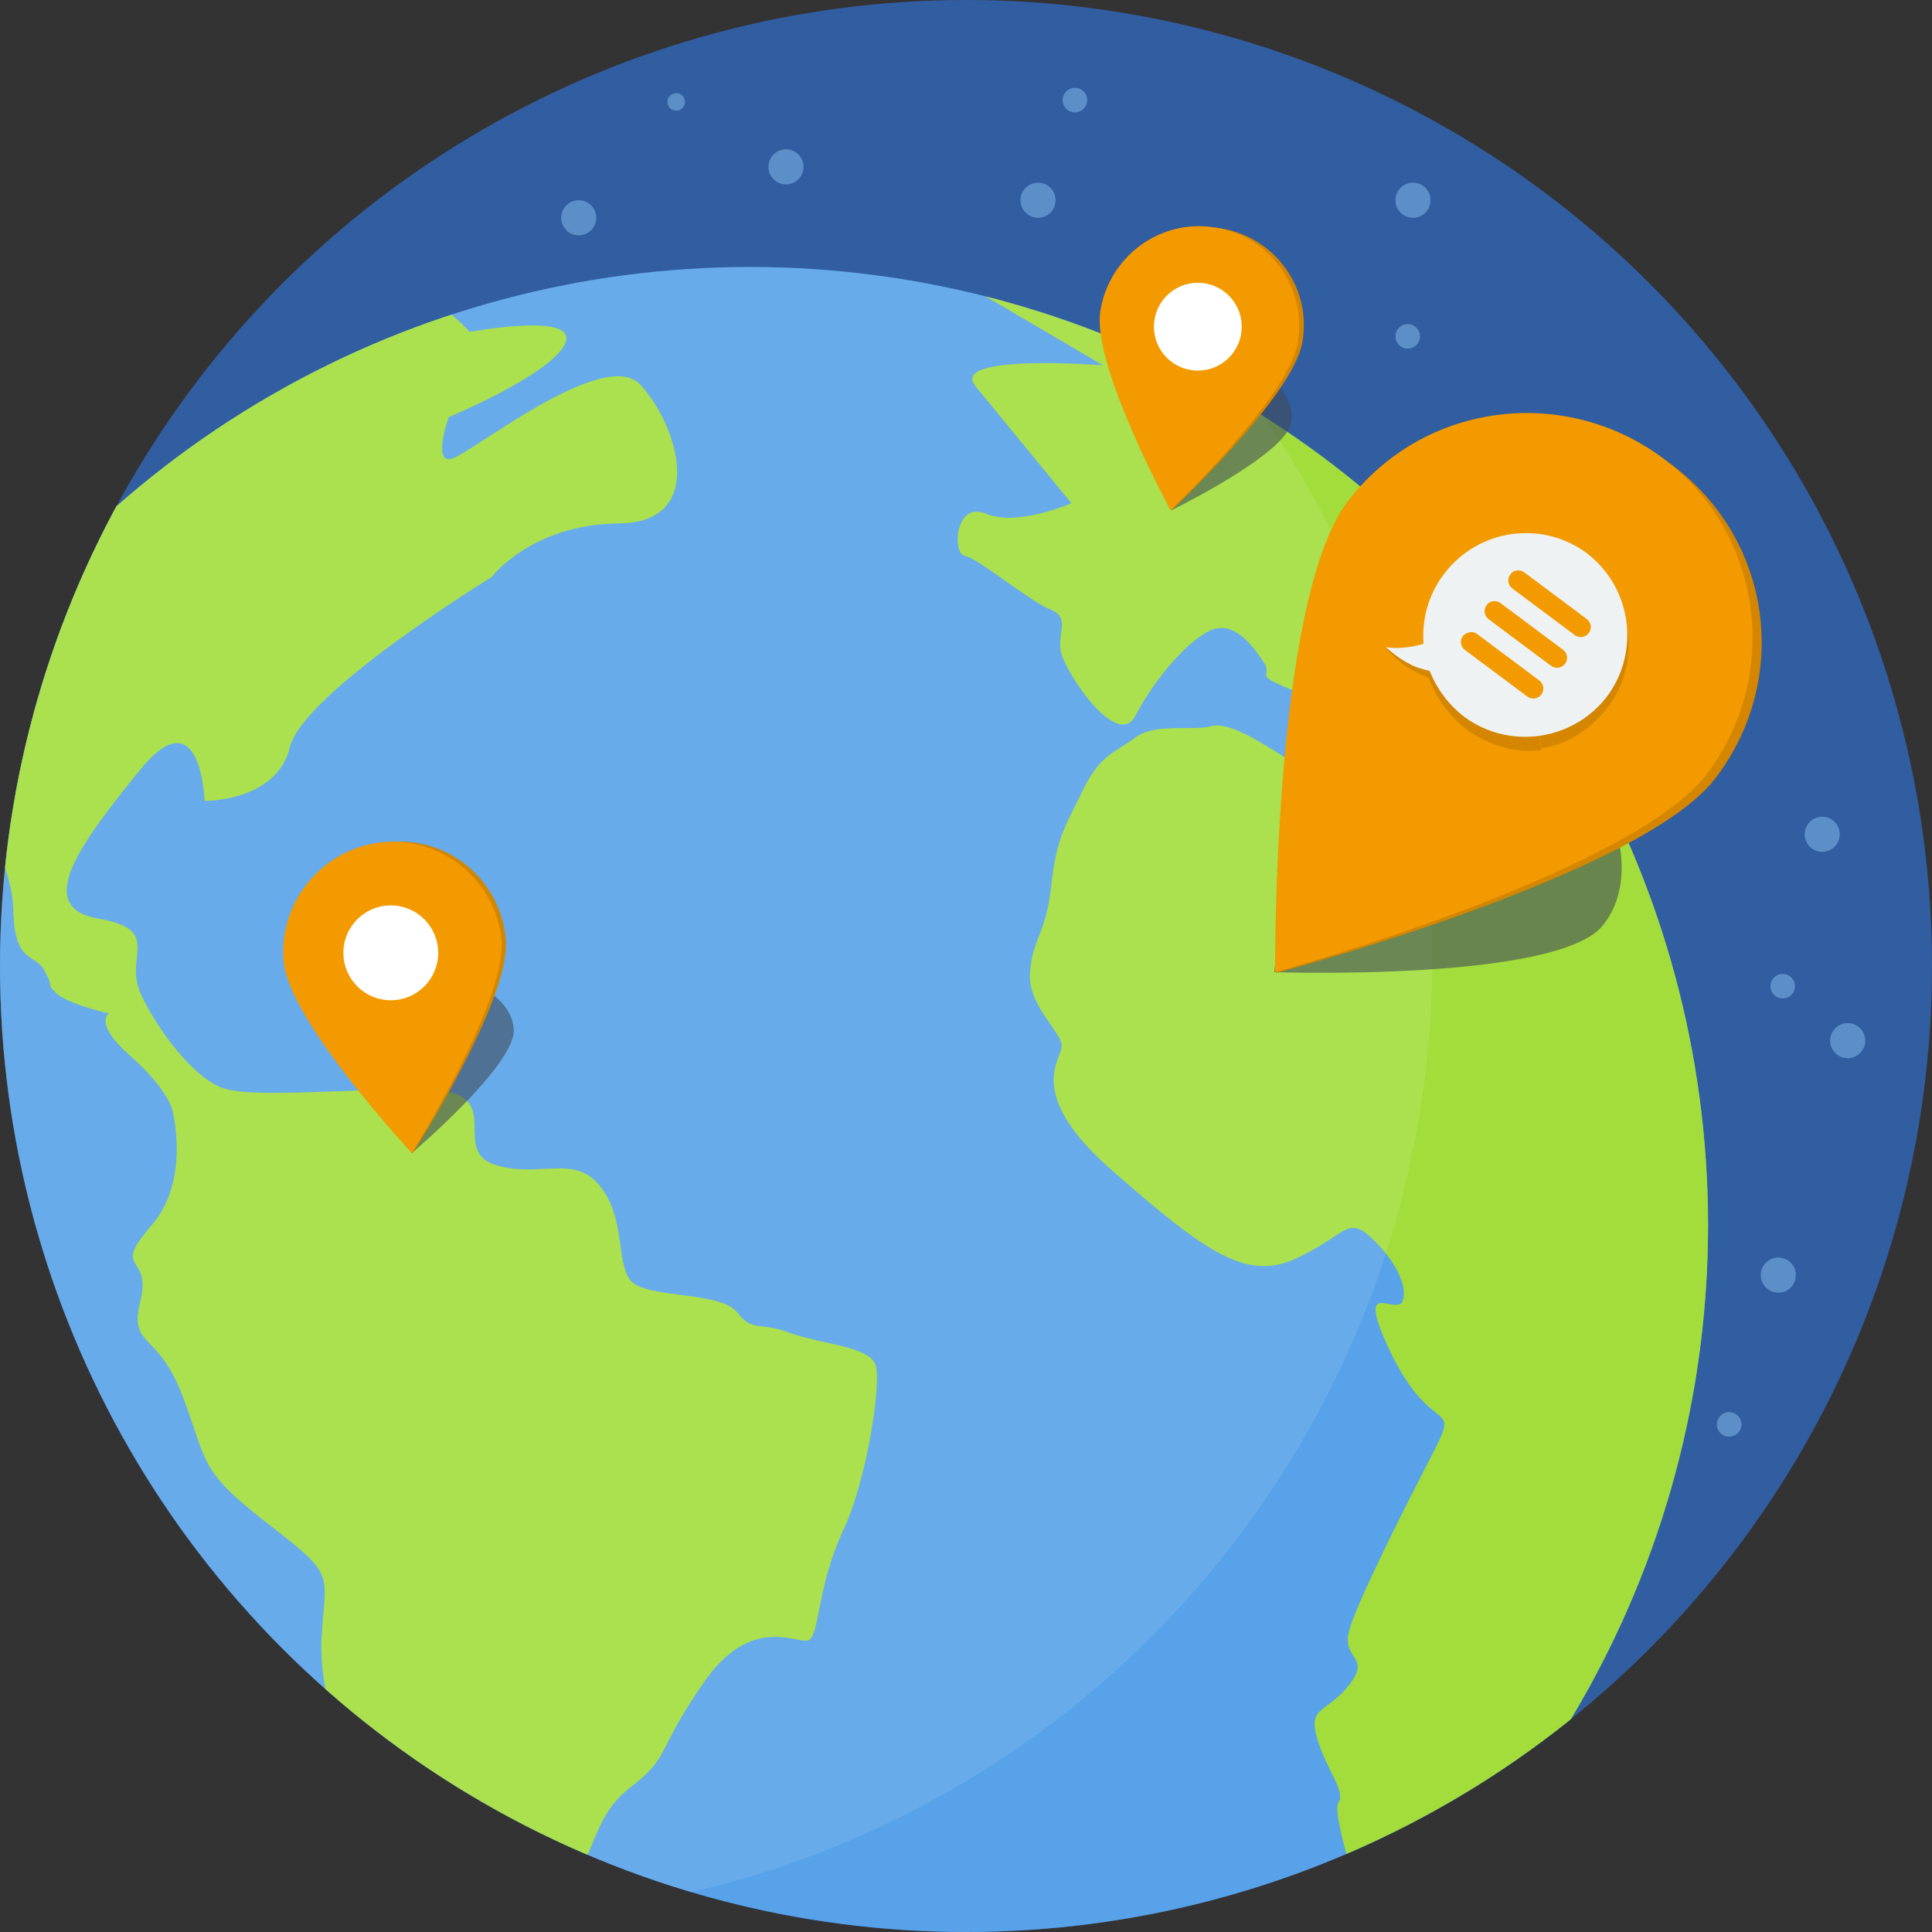 <?xml version="1.0" encoding="utf-8"?>
<!-- Generator: Adobe Illustrator 19.0.1, SVG Export Plug-In . SVG Version: 6.00 Build 0)  -->
<svg version="1.1" id="Layer_1" xmlns="http://www.w3.org/2000/svg" xmlns:xlink="http://www.w3.org/1999/xlink" x="0px" y="0px"
	 viewBox="0 0 220 220" style="enable-background:new 0 0 220 220;" xml:space="preserve">
<rect x="0" y="0" width="220" height="220" fill="#333333" stroke="none"/>
<style type="text/css">
	.st0{fill-rule:evenodd;clip-rule:evenodd;fill:#315DA1;}
	.st1{clip-path:url(#SVGID_2_);}
	.st2{fill-rule:evenodd;clip-rule:evenodd;fill:#57A2E8;}
	.st3{clip-path:url(#SVGID_4_);}
	.st4{fill-rule:evenodd;clip-rule:evenodd;fill:#A2DD3B;}
	.st5{opacity:0.1;fill-rule:evenodd;clip-rule:evenodd;fill:#FFFFFF;}
	.st6{opacity:0.6;fill-rule:evenodd;clip-rule:evenodd;fill:#404C59;}
	.st7{fill-rule:evenodd;clip-rule:evenodd;fill:#D48600;}
	.st8{fill-rule:evenodd;clip-rule:evenodd;fill:#F39A00;}
	.st9{fill-rule:evenodd;clip-rule:evenodd;fill:#FFFFFF;}
	.st10{fill-rule:evenodd;clip-rule:evenodd;fill:#EEF2F2;}
	.st11{fill-rule:evenodd;clip-rule:evenodd;fill:#F29A00;}
	.st12{opacity:0.5;fill-rule:evenodd;clip-rule:evenodd;fill:#89C1EF;}
</style>
<circle class="st0" cx="110" cy="110" r="110"/>
<g>
	<defs>
		<circle id="SVGID_1_" cx="110" cy="110" r="110"/>
	</defs>
	<clipPath id="SVGID_2_">
		<use xlink:href="#SVGID_1_"  style="overflow:visible;"/>
	</clipPath>
	<g class="st1">
		<circle class="st2" cx="85.4" cy="139.5" r="109.1"/>
		<g>
			<defs>
				<circle id="SVGID_3_" cx="85.4" cy="139.5" r="109.1"/>
			</defs>
			<clipPath id="SVGID_4_">
				<use xlink:href="#SVGID_3_"  style="overflow:visible;"/>
			</clipPath>
			<g class="st3">
				<path class="st4" d="M160.8,48.9c-3-1.8-55.8-19.4-55.8-19.4l20.6,12.1c0,0-17.7-1.4-14.5,2.4c3.2,3.9,10.9,13.3,10.9,13.3
					s-6.1,2.7-9.7,1.2c-3.6-1.5-3.9,4.6-2.4,4.8c1.5,0.3,7.4,5.2,9.7,6.1c2.3,0.9,0.8,2.6,1.2,4.8c0.4,2.2,6.4,11.3,8.5,7.3
					c2.1-4.1,5.9-8.5,8.5-9.7c2.6-1.2,4.7,1.5,6.1,3.6c1.4,2.2-2.7,0.9,7.3,4.8c9.9,4,9.7,7.3,9.7,7.3s1.5,3.1-3.6,2.4
					c-5.1-0.7-7.9-1.7-10.9-3.6c-3-1.9-6.6-4.2-8.5-3.6c-0.7,0.2-1.7,0.2-2.9,0.2c-1.9,0-4.2,0-5.6,1c-2.2,1.7-4.1,1.9-6.1,6.1
					c-2,4.1-3,5.4-3.6,10.9c-0.6,5.5-2.1,5.9-2.4,9.7c-0.4,3.8,3.6,6.9,3.6,8.5c0,1.6-4.4,5.5,6.1,14.5c10.4,9.1,15,12.3,20.6,9.7
					c5.6-2.6,5.8-4.9,8.5-2.4c2.7,2.5,4.3,5.6,3.6,7.3c-0.2,0.5-0.9,0.4-1.5,0.3c-1.4-0.3-2.8-0.6,0.3,5.8c4.6,9.3,7.8,5.1,4.8,10.9
					c-3,5.8-8.9,17.4-9.7,20.6c-0.8,3.2,2.6,2.8,0,6.1c-2.6,3.3-4.7,2.3-3.6,6.1c1.1,3.7,3.3,6,2.4,7.3c-0.9,1.3,3.6,14.5,3.6,14.5
					l35.5-33.7l15.4-69.4C206.9,116.8,163.8,50.7,160.8,48.9z"/>
				<path class="st4" d="M99.7,155.4c-0.8-2.1-6-2.3-9.7-3.6c-3.7-1.4-4.2,0-6.1-2.4s-10.4-1.5-12.1-3.6c-1.7-2.1-0.5-7.2-3.6-10.9
					c-1.8-2.1-3.9-1.9-6.3-1.8c-1.8,0.1-3.8,0.2-5.9-0.6c-4.8-2,2.3-8.7-8.5-8.5c-10.8,0.2-18.5,0.9-21.8,0
					c-3.4-0.9-7.8-6.7-9.7-10.9c-1.9-4.2,2.6-7.2-4.8-8.5c-7.5-1.3-2-8.6,4.8-17c6.9-8.4,7.3,3.6,7.3,3.6s8.2,0.1,9.7-6.1
					c1.5-6.2,23-19.4,23-19.4s4.5-6,14.5-6.1c10.1-0.1,6.7-11.2,2.4-15.8c-2.4-2.6-8.7,0.6-13.9,3.8c-3.9,2.4-7.2,4.8-7.9,4.7
					c-1.7-0.1,0-4.8,0-4.8s12-5,13.3-8.5c1.3-3.5-10.9-1.2-10.9-1.2s-5.4-5.9-8.5-4.8c-3.1,1.1-12.3,8.2-25.5,17
					C6.4,58.7-5.8,70.6-7,76.6c-1.2,5.9,8.4,20,8.5,26.7c0.1,6.7,2.5,5.1,3.6,7.3c1.2,2.2,0,1.1,1.2,2.4c1.2,1.3,6.1,2.4,6.1,2.4
					s-1.8,1.1,2.4,4.8c4.2,3.7,4.8,6.1,4.8,6.1s2.2,8.1-2.4,13.3c-4.6,5.3,0.1,3.1-1.2,8.5c-1.4,5.4,2,3.4,4.8,10.9
					c2.9,7.6,1.7,8.3,9.7,14.5c8,6.2,6.5,5.4,6.1,13.3c-0.4,8,6,27.3,12.1,37.6c6.2,10.3,13.4,5.3,19.4,4.8c6-0.5-2.1-2.4-7.3-2.4
					c-5.2,0-2.6-2.5-3.6-6.1c-1.1-3.5,0.7-3.4,2.4-6.1c1.2-1.9,1.5-1.6,2.6-1.4c0.5,0.1,1.2,0.2,2.2,0.1c3.4-0.2,2.5-6,7.3-9.7
					c4.8-3.7,2.8-3.9,8.5-12.1c4-5.7,7.8-5.3,10.1-4.9c1,0.2,1.7,0.4,2,0c1-1.1,0.9-6.1,3.6-12.1C98.7,168.8,100.4,157.5,99.7,155.4
					z"/>
				<circle class="st5" cx="54" cy="109.2" r="109.1"/>
			</g>
		</g>
	</g>
</g>
<g>
	<path class="st6" d="M152.8,80.3c-5.2,6.4-7.7,30.4-7.7,30.4s32.2,1.1,37.4-5.3c2.2-2.7,2.7-6.6,1.6-10.6l-23.8-18
		C157.1,77,154.6,78.1,152.8,80.3L152.8,80.3z M153.8,82.2L153.8,82.2c2.2-2.6,7.6-1.8,12.1,1.9c4.5,3.7,6.5,8.9,4.3,11.5
		c-2.2,2.6-7.6,1.8-12.1-1.9C153.6,90,151.6,84.9,153.8,82.2z"/>
	<path class="st7" d="M154.2,57.8c-8.7,11.2-8.9,53-8.9,53s41.1-10.9,49.9-22c8.7-11.2,6.7-27.1-4.6-35.7
		C179.2,44.6,162.9,46.7,154.2,57.8L154.2,57.8z M165.4,66.8L165.4,66.8c3.6-4.6,10.3-5.5,15-2c4.7,3.5,5.5,10.1,1.9,14.8
		c-3.6,4.6-10.3,5.5-15,2C162.7,78,161.8,71.4,165.4,66.8z"/>
	<path class="st8" d="M153.4,57.2c-8.5,11.3-8.2,53.5-8.2,53.5s40.6-11.2,49.2-22.6c8.5-11.3,6.3-27.4-5-35.9
		C178,43.7,161.9,45.9,153.4,57.2L153.4,57.2z M164.6,66.2L164.6,66.2c3.5-4.7,10.2-5.6,14.9-2.1c4.7,3.5,5.6,10.2,2.1,14.9
		c-3.5,4.7-10.2,5.6-14.9,2.1C162,77.5,161.1,70.9,164.6,66.2z"/>
	<circle class="st9" cx="173.3" cy="72.5" r="11.1"/>
	<g>
		<path class="st7" d="M174,74l-0.2-1.6l1.6-0.2l2.9-0.4l2.8-0.4l4-0.6c-0.6-2.5-2.1-4.8-4.3-6.5c-5.1-3.9-12.4-2.9-16.3,2.3
			c-1.8,2.4-2.5,5.2-2.3,7.9c-1.4,0.5-3-0.6-4.4-0.7c1.6,1.8,2.8,2.5,4.9,3.4c0.6,1.9,2.3,4.3,4.1,5.7c2.8,2.1,5.9,2.9,8.7,2.5
			l-0.2-1.4l-0.6-4.1l-0.4-2.8L174,74z"/>
		<path class="st7" d="M180.8,64.2c5.1,3.9,6.2,11.2,2.3,16.3c-2,2.6-4.7,4.3-7.6,4.7L172.3,62C175.2,61.6,178.3,62.3,180.8,64.2z"
			/>
		<path class="st10" d="M180.7,63c5.1,3.9,6.1,11.2,2.3,16.3c-3.9,5.1-11.2,6.1-16.3,2.3c-1.8-1.4-3.1-3.2-3.9-5.2
			c-0.8-0.2-1.6-0.4-2.3-0.8c-1-0.5-1.9-1.2-2.7-1.9c1.5,0.2,3,0,4.3-0.4c-0.2-2.7,0.5-5.5,2.3-7.9C168.3,60.2,175.6,59.2,180.7,63z
			"/>
		<path class="st11" d="M170.9,68.7L178,74c0.5,0.4,0.6,1.1,0.2,1.6l0,0c-0.4,0.5-1.1,0.6-1.6,0.2l-7.1-5.3
			c-0.5-0.4-0.6-1.1-0.2-1.6l0,0C169.6,68.4,170.4,68.3,170.9,68.7L170.9,68.7z M173.6,65.2l7.1,5.3c0.5,0.4,0.6,1.1,0.2,1.6l0,0
			c-0.4,0.5-1.1,0.6-1.6,0.2l-7.1-5.3c-0.5-0.4-0.6-1.1-0.2-1.6l0,0C172.3,64.9,173.1,64.8,173.6,65.2L173.6,65.2z M168.2,72.2
			l7.1,5.3c0.5,0.4,0.6,1.1,0.2,1.6l0,0c-0.4,0.5-1.1,0.6-1.6,0.2l-7.1-5.3c-0.5-0.4-0.6-1.1-0.2-1.6l0,0
			C167,72,167.7,71.8,168.2,72.2z"/>
	</g>
</g>
<g>
	<path class="st6" d="M130,44.6c-0.7,3.6,3.4,13.5,3.4,13.5s12.9-6.3,13.6-9.9c0.3-1.5-0.3-3.1-1.6-4.5l-13.1-2
		C131,42.4,130.2,43.4,130,44.6L130,44.6z M130.8,45.1L130.8,45.1c0.3-1.5,2.6-2.3,5.2-1.8c2.6,0.5,4.4,2.1,4.1,3.6
		c-0.3,1.5-2.6,2.3-5.2,1.8C132.3,48.2,130.5,46.6,130.8,45.1z"/>
	<path class="st7" d="M125.8,35.5c-1.1,6.2,7.6,22.6,7.6,22.6s13.8-12.9,14.9-19.1c1.1-6.2-3.1-12-9.3-13
		C132.8,25,126.9,29.3,125.8,35.5L125.8,35.5z M132.1,36.6L132.1,36.6c0.4-2.6,2.9-4.3,5.5-3.9c2.6,0.4,4.3,2.8,3.9,5.4
		c-0.4,2.6-2.9,4.3-5.5,3.9C133.4,41.6,131.7,39.2,132.1,36.6z"/>
	<path class="st8" d="M125.3,35.4c-1,6.2,8,22.7,8,22.7s13.6-13,14.5-19.2c1-6.2-3.3-12.1-9.5-13C132.1,24.9,126.3,29.2,125.3,35.4
		L125.3,35.4z M131.7,36.6L131.7,36.6c0.4-2.6,2.8-4.3,5.4-3.9c2.6,0.4,4.3,2.8,3.9,5.4c-0.4,2.6-2.8,4.3-5.4,3.9
		C133,41.6,131.2,39.1,131.7,36.6z"/>
	<circle class="st9" cx="136.4" cy="37.2" r="5"/>
</g>
<g>
	<path class="st6" d="M39.7,117.9c0.2,4,7.2,13.4,7.2,13.4s11.9-10.1,11.6-14.1c-0.1-1.7-1.2-3.2-2.9-4.3l-14.4,1.4
		C40.2,115.4,39.6,116.6,39.7,117.9L39.7,117.9z M40.7,118.3L40.7,118.3c-0.1-1.7,2.1-3.1,5-3.3c2.8-0.2,5.2,1,5.3,2.7
		c0.1,1.7-2.1,3.1-5,3.3C43.2,121.2,40.8,120,40.7,118.3z"/>
	<path class="st7" d="M32.8,109.5c0.5,6.8,14.2,21.8,14.2,21.8s11.1-17.3,10.6-24.2c-0.5-6.8-6.5-11.9-13.3-11.2
		C37.4,96.5,32.3,102.6,32.8,109.5L32.8,109.5z M39.8,109L39.8,109c-0.2-2.8,1.9-5.3,4.7-5.6c2.8-0.3,5.3,1.8,5.5,4.6
		c0.2,2.8-1.9,5.3-4.7,5.6C42.5,113.9,40,111.8,39.8,109z"/>
	<path class="st8" d="M32.3,109.5c0.6,6.8,14.6,21.8,14.6,21.8s10.8-17.3,10.2-24.2c-0.6-6.8-6.7-11.8-13.5-11.2
		C36.7,96.6,31.7,102.7,32.3,109.5L32.3,109.5z M39.3,109L39.3,109c-0.3-2.8,1.8-5.3,4.6-5.6c2.8-0.3,5.3,1.8,5.6,4.6
		c0.3,2.8-1.8,5.3-4.6,5.6C42.1,113.9,39.6,111.9,39.3,109z"/>
	<circle class="st9" cx="44.5" cy="108.5" r="5.4"/>
</g>
<circle class="st12" cx="65.9" cy="24.8" r="2"/>
<circle class="st12" cx="77" cy="11.6" r="1"/>
<circle class="st12" cx="89.5" cy="19" r="2"/>
<circle class="st12" cx="122.4" cy="11.4" r="1.4"/>
<circle class="st12" cx="118.2" cy="22.8" r="2"/>
<circle class="st12" cx="160.9" cy="22.8" r="2"/>
<circle class="st12" cx="160.3" cy="38.3" r="1.4"/>
<circle class="st12" cx="207.5" cy="95" r="2"/>
<circle class="st12" cx="203" cy="112.3" r="1.4"/>
<circle class="st12" cx="210.4" cy="118.5" r="2"/>
<circle class="st12" cx="202.5" cy="145.2" r="2"/>
<circle class="st12" cx="196.9" cy="162.2" r="1.4"/>
</svg>

